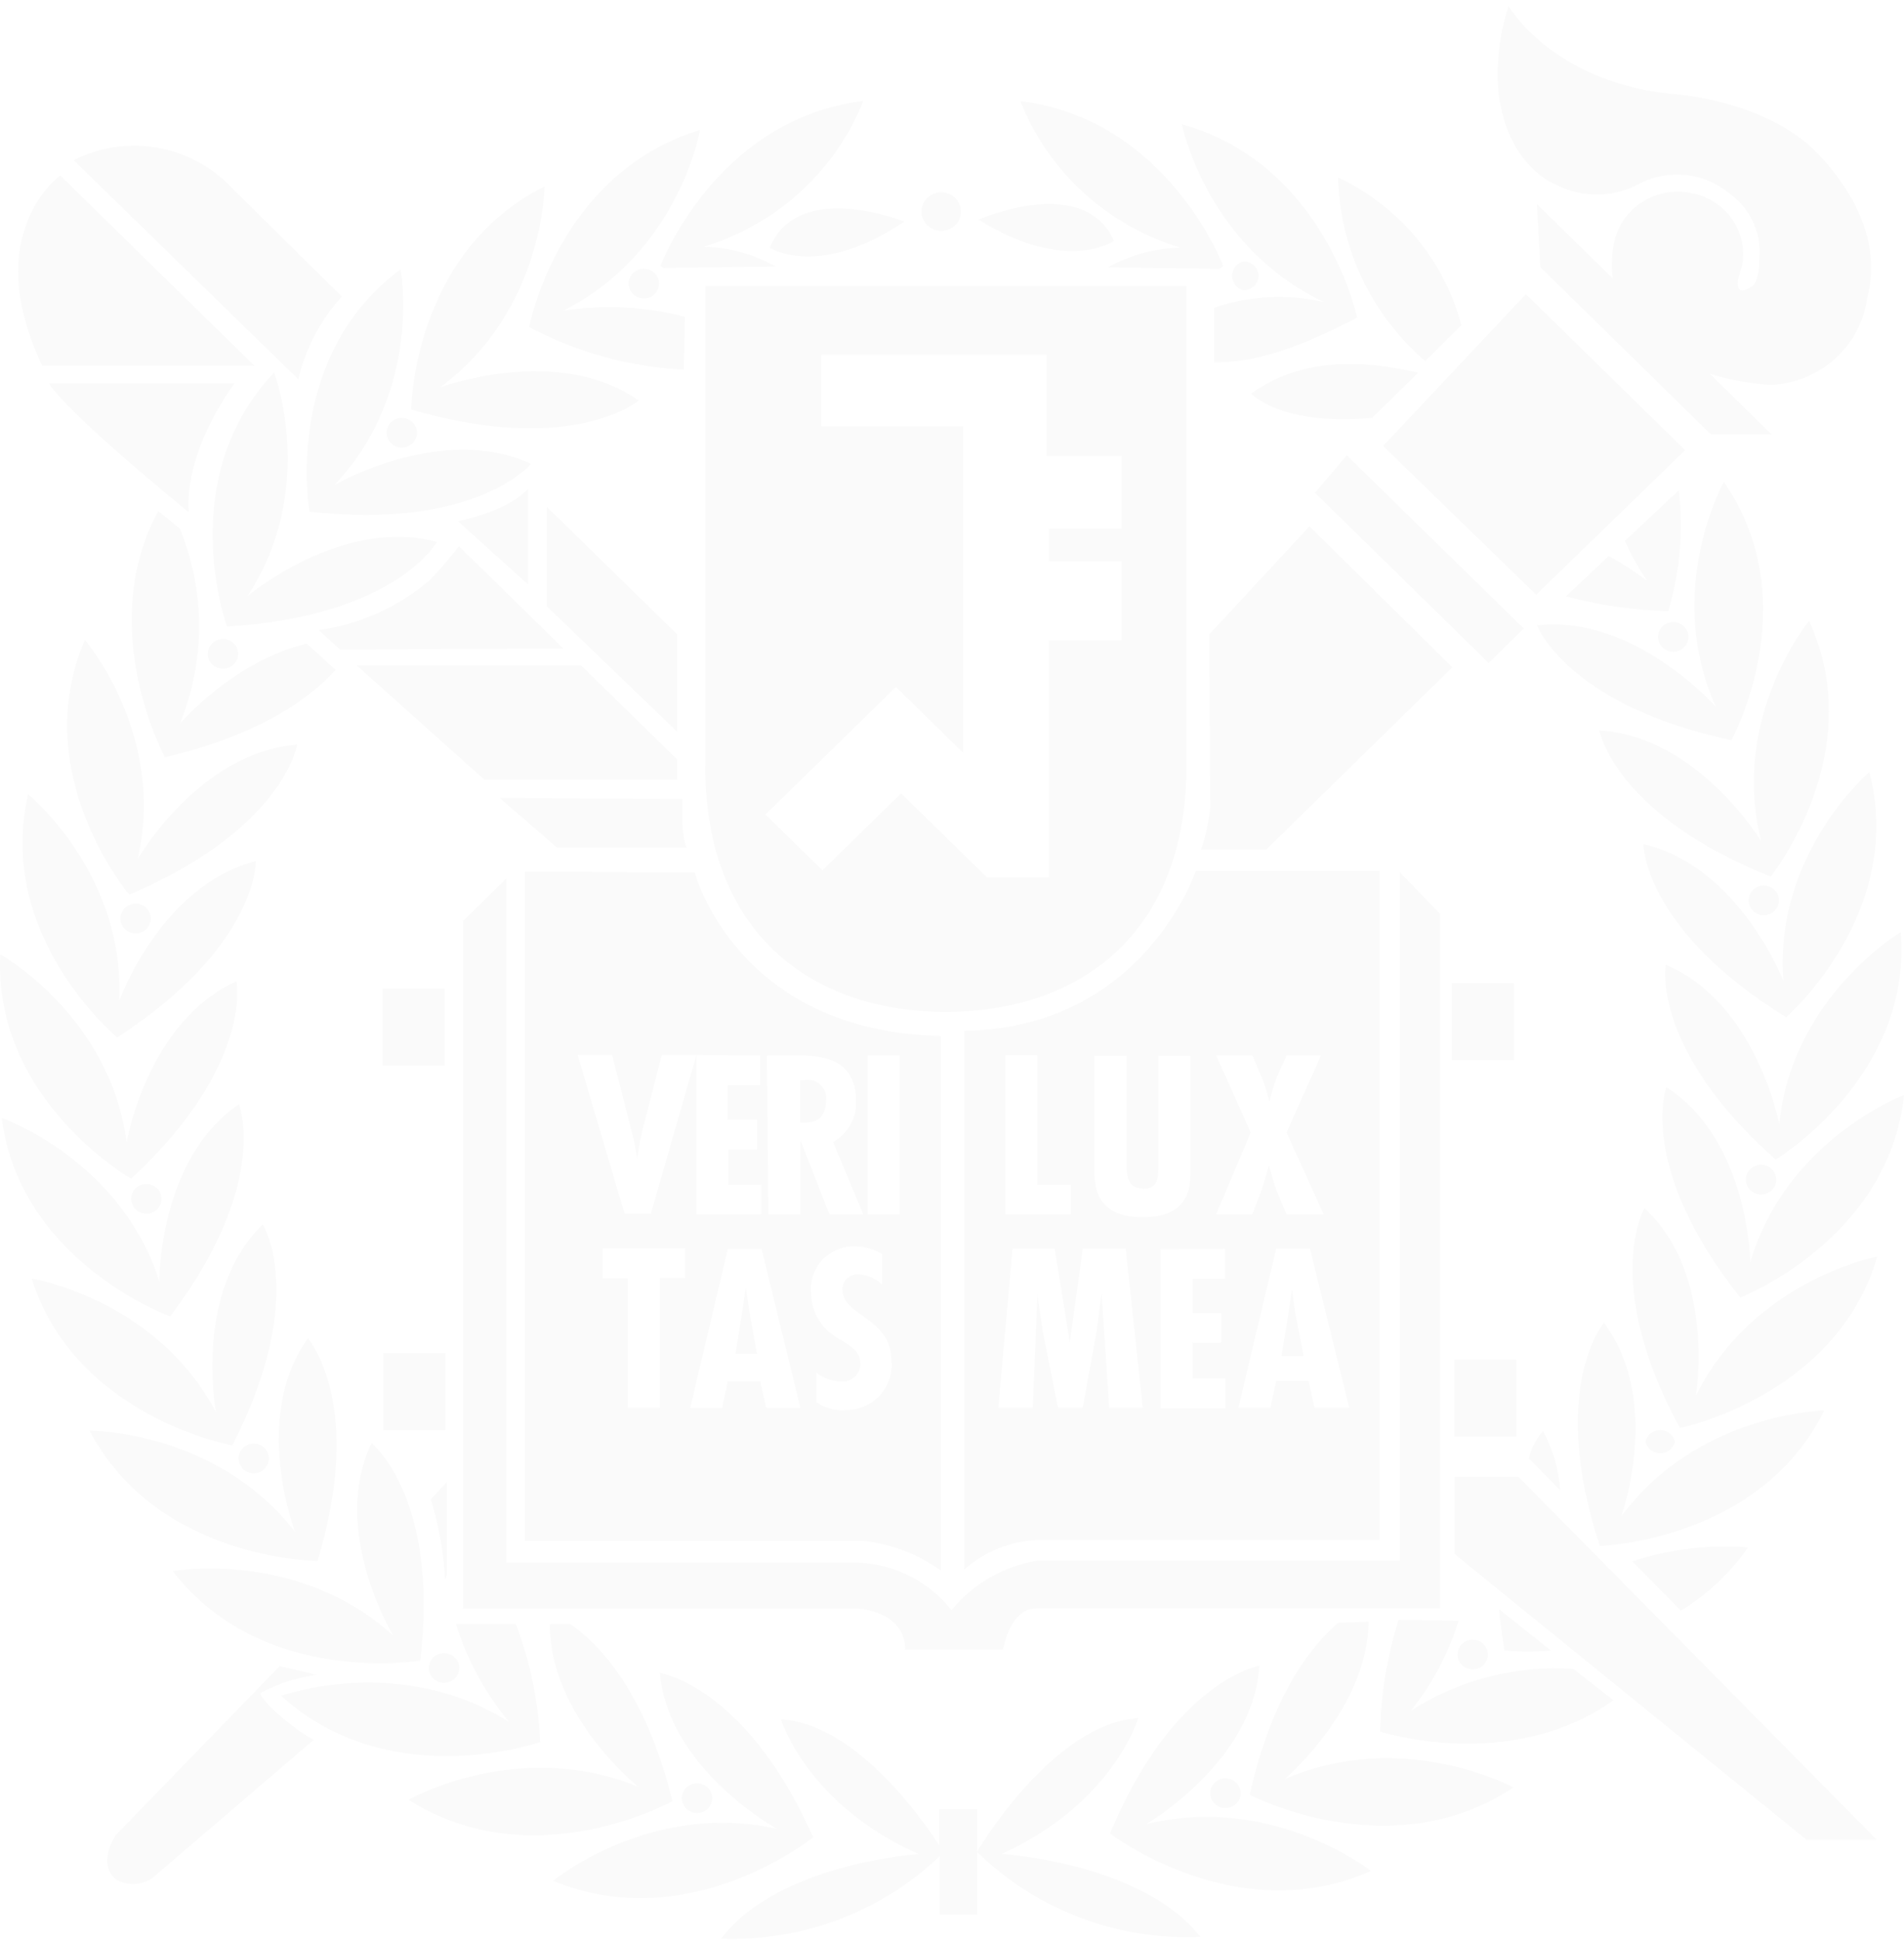 <svg width="272" height="277" viewBox="0 0 272 277" fill="none" xmlns="http://www.w3.org/2000/svg">
<path d="M159.146 34.4C154.807 24.696 139.795 31.363 139.795 31.363C152.356 39.178 159.146 34.4 159.146 34.4ZM134.458 32.977C135.016 32.977 135.561 32.815 136.025 32.512C136.489 32.209 136.85 31.778 137.063 31.273C137.277 30.769 137.333 30.214 137.224 29.678C137.115 29.143 136.847 28.651 136.452 28.265C136.058 27.879 135.555 27.616 135.008 27.509C134.461 27.403 133.894 27.457 133.379 27.666C132.863 27.875 132.423 28.229 132.113 28.683C131.803 29.137 131.638 29.671 131.638 30.217C131.643 30.947 131.942 31.646 132.47 32.163C132.998 32.679 133.712 32.972 134.458 32.977ZM168.67 35.377C165.027 35.439 161.459 36.403 158.3 38.18L174.202 38.392L174.766 37.989C174.766 37.989 166.826 17.009 145.761 14.439C147.715 19.396 150.792 23.856 154.76 27.482C158.727 31.109 163.483 33.808 168.67 35.377ZM179.821 39.454C179.821 38.891 179.592 38.351 179.185 37.952C178.778 37.554 178.227 37.331 177.651 37.331C177.182 37.446 176.766 37.711 176.468 38.084C176.171 38.457 176.009 38.917 176.009 39.39C176.009 39.864 176.171 40.323 176.468 40.697C176.766 41.07 177.182 41.335 177.651 41.45C178.227 41.45 178.778 41.226 179.185 40.828C179.592 40.43 179.821 39.89 179.821 39.327V39.454ZM94.931 38.265L110.811 38.053C107.668 36.274 104.114 35.309 100.485 35.249C105.65 33.687 110.388 31.002 114.344 27.395C118.3 23.787 121.372 19.351 123.329 14.418C102.264 16.987 94.345 37.968 94.345 37.968L94.909 38.371L94.931 38.265ZM89.811 40.495C89.811 40.914 89.938 41.325 90.177 41.674C90.415 42.023 90.754 42.296 91.15 42.456C91.547 42.617 91.983 42.659 92.404 42.577C92.824 42.495 93.211 42.293 93.514 41.996C93.818 41.699 94.024 41.321 94.108 40.909C94.192 40.497 94.149 40.07 93.985 39.682C93.82 39.294 93.542 38.962 93.186 38.729C92.829 38.496 92.409 38.371 91.98 38.371C91.405 38.371 90.853 38.595 90.446 38.993C90.04 39.391 89.811 39.931 89.811 40.495ZM91.091 57.1C79.658 49.116 62.888 55.295 62.888 55.295C77.771 44.296 77.771 26.628 77.771 26.628C58.875 36.12 58.745 58.481 58.745 58.481C81.871 65.191 91.286 57.164 91.286 57.164L91.091 57.1ZM97.686 52.768L97.838 45.23C92.179 43.755 86.266 43.458 80.482 44.359C97.035 35.993 100.007 18.559 100.007 18.559C79.68 24.759 75.601 46.695 75.601 46.695C82.344 50.29 89.823 52.365 97.491 52.768H97.686ZM189.019 43.106C183.851 41.92 178.444 42.215 173.443 43.956V51.728C178.758 51.728 184.138 50.39 193.879 45.357C193.879 45.357 189.279 23.422 168.843 17.752C168.843 17.752 172.293 35.122 189.063 43.085L189.019 43.106ZM109.965 35.377C109.965 35.377 116.929 39.921 129.186 31.64C129.186 31.64 114 25.524 109.965 35.377ZM216.267 140.363H207.394V151.363H216.267V140.363ZM192.403 65.021L187.848 70.351L212.666 94.665L217.677 89.739L192.403 65.021ZM240.738 64.278L217.981 42.002L197.588 63.683L219.456 84.918L240.738 64.278ZM55.23 61.793C55.23 62.213 55.357 62.624 55.596 62.973C55.834 63.322 56.173 63.594 56.569 63.755C56.966 63.916 57.402 63.958 57.823 63.876C58.244 63.794 58.63 63.592 58.934 63.295C59.237 62.998 59.444 62.62 59.527 62.208C59.611 61.796 59.568 61.369 59.404 60.981C59.24 60.593 58.962 60.261 58.605 60.028C58.248 59.794 57.829 59.67 57.4 59.67C56.824 59.67 56.272 59.894 55.866 60.292C55.459 60.69 55.23 61.23 55.23 61.793ZM223.708 85.152C228.473 86.418 233.374 87.131 238.309 87.275C239.997 81.679 240.513 75.807 239.827 70.011L232.126 77.231C233.011 79.225 234.078 81.137 235.315 82.943C233.577 81.62 231.734 80.434 229.805 79.397L223.708 85.152ZM216.614 194.13H207.741V205.13H216.614V194.13ZM203.598 51.558L208.761 46.44C207.575 41.88 205.386 37.629 202.347 33.983C199.308 30.338 195.492 27.385 191.167 25.333C191.27 30.308 192.429 35.209 194.569 39.723C196.709 44.238 199.783 48.268 203.598 51.558ZM249.807 128.556C249.807 128.976 249.934 129.387 250.172 129.736C250.411 130.085 250.749 130.358 251.146 130.518C251.542 130.679 251.979 130.721 252.399 130.639C252.82 130.557 253.207 130.355 253.51 130.058C253.814 129.761 254.02 129.383 254.104 128.971C254.188 128.559 254.145 128.132 253.98 127.744C253.816 127.356 253.538 127.024 253.181 126.791C252.825 126.557 252.405 126.433 251.976 126.433C251.401 126.433 250.849 126.657 250.442 127.055C250.035 127.453 249.807 127.993 249.807 128.556ZM222.277 26.373C224.129 27.323 226.195 27.805 228.286 27.775C230.377 27.746 232.428 27.205 234.252 26.203C236.278 25.169 238.573 24.748 240.845 24.994C243.116 25.239 245.262 26.141 247.008 27.584C248.471 28.613 249.638 29.994 250.398 31.593C251.158 33.193 251.485 34.956 251.347 36.715C251.347 40.707 250.154 40.962 250.154 40.962C247.702 42.597 248.31 39.815 248.31 39.815L248.874 37.861C249.298 35.553 248.772 33.174 247.41 31.244C246.049 29.315 243.962 27.991 241.606 27.562C239.31 27.086 236.915 27.478 234.903 28.66C232.89 29.842 231.41 31.726 230.759 33.933C230.262 35.832 230.137 37.806 230.39 39.751L219.543 29.134L220.064 38.159L244.426 62.048H253.104L244.275 53.384C247.094 54.238 250.007 54.766 252.952 54.956C256.374 54.812 259.634 53.488 262.155 51.219C264.676 48.949 266.296 45.88 266.728 42.554C270.004 30.387 258.202 20.534 258.202 20.534C250.327 13.908 238.439 13.377 238.439 13.377C221.517 11.466 215.508 0.849 215.508 0.849C214.256 4.716 213.756 8.778 214.033 12.825C215.161 23.804 222.298 26.373 222.298 26.373H222.277ZM252.952 125.159C252.952 125.159 267.14 107.64 258.441 88.656C258.441 88.656 247.095 102.416 251.607 120.126C251.607 120.126 242.517 105.092 228.481 104.306C228.481 104.306 230.651 116.282 252.952 125.159ZM238.547 93.009C238.865 93.08 239.195 93.08 239.513 93.009C239.83 92.938 240.128 92.797 240.382 92.598C240.637 92.4 240.843 92.147 240.984 91.86C241.125 91.572 241.199 91.257 241.199 90.938C241.199 90.62 241.125 90.305 240.984 90.017C240.843 89.73 240.637 89.477 240.382 89.278C240.128 89.079 239.83 88.939 239.513 88.868C239.195 88.797 238.865 88.797 238.547 88.868C238.068 88.975 237.64 89.238 237.333 89.614C237.027 89.99 236.86 90.457 236.86 90.938C236.86 91.42 237.027 91.886 237.333 92.263C237.64 92.639 238.068 92.902 238.547 93.009ZM196.091 59.585L202.6 53.214C197.176 51.983 186.958 50.199 178.736 56.209C178.736 56.209 183.075 60.923 196.222 59.649L196.091 59.585ZM247.355 105.686C247.355 105.686 258.202 86.001 246.271 68.822C246.271 68.822 237.593 84.281 245.142 100.951C245.142 100.951 233.514 87.7 219.565 89.293C219.565 89.293 223.904 100.717 247.355 105.686ZM172.9 256.052C172.9 256.472 173.027 256.882 173.266 257.232C173.504 257.581 173.843 257.853 174.239 258.014C174.636 258.174 175.072 258.216 175.493 258.134C175.914 258.053 176.3 257.85 176.604 257.553C176.907 257.256 177.114 256.878 177.197 256.466C177.281 256.054 177.238 255.627 177.074 255.239C176.91 254.851 176.632 254.519 176.275 254.286C175.918 254.053 175.499 253.928 175.07 253.928C174.494 253.928 173.943 254.152 173.536 254.55C173.129 254.948 172.9 255.489 172.9 256.052ZM183.444 254.098C183.444 254.098 195.397 244.054 195.506 231.546L191.167 231.716C187.327 235.008 181.686 242.037 178.541 256.264C178.541 256.264 198.673 266.882 216.202 255.224C216.202 255.224 200.43 246.623 183.379 254.098H183.444ZM163.745 260.469C163.745 260.469 179.105 251.55 179.908 237.832C179.908 237.832 167.672 239.956 158.582 261.785C158.582 261.785 176.502 275.673 195.853 267.158C195.853 267.158 181.817 256.03 163.745 260.469ZM143.092 264.716C159.059 257.474 162.617 245.307 162.617 245.307C150.208 246.177 139.578 264.418 139.578 264.418C143.742 268.503 148.731 271.693 154.226 273.784C159.721 275.875 165.601 276.822 171.49 276.565C163.203 265.947 143.092 264.716 143.092 264.716ZM134.176 258.345V263.484C131.746 259.725 122.287 246.177 111.57 245.498C111.57 245.498 115.215 257.623 131.225 264.737C131.225 264.737 111.136 266.053 103.023 276.82C108.776 277.03 114.513 276.092 119.884 274.062C125.254 272.032 130.147 268.953 134.263 265.013V273.38H139.599V258.345H134.176ZM207.785 210.885V221.885L258.051 262.677H268.095L216.94 210.885H207.785ZM201.537 244.288C204.611 240.451 206.929 236.087 208.37 231.419L199.801 231.292C198.173 236.463 197.283 241.829 197.155 247.239C197.155 247.239 215.66 253.291 230.499 242.78L224.771 238.299C216.565 237.746 208.401 239.85 201.537 244.288ZM101.743 256.753C101.743 256.189 101.514 255.649 101.107 255.251C100.701 254.853 100.149 254.629 99.573 254.629C98.998 254.629 98.446 254.853 98.039 255.251C97.632 255.649 97.404 256.189 97.404 256.753C97.404 257.316 97.632 257.856 98.039 258.254C98.446 258.652 98.998 258.876 99.573 258.876C100.149 258.876 100.701 258.652 101.107 258.254C101.514 257.856 101.743 257.316 101.743 256.753ZM242.279 199.205C242.279 199.205 245.164 181.941 234.924 172.513C234.924 172.513 228.72 183.131 239.979 203.898C239.979 203.898 262.368 199.397 268.182 179.414C268.182 179.414 250.479 182.791 242.322 199.205H242.279ZM221.582 235.687L214.163 229.784C214.336 231.631 214.575 233.585 214.922 235.666C217.138 235.86 219.367 235.86 221.582 235.666V235.687ZM210.388 238.363C210.817 238.363 211.237 238.238 211.593 238.005C211.95 237.772 212.228 237.44 212.392 237.052C212.557 236.664 212.6 236.237 212.516 235.825C212.432 235.413 212.226 235.035 211.922 234.738C211.619 234.441 211.232 234.239 210.811 234.157C210.39 234.075 209.954 234.117 209.558 234.278C209.161 234.438 208.823 234.71 208.584 235.06C208.346 235.409 208.219 235.819 208.219 236.239C208.219 236.803 208.447 237.343 208.854 237.741C209.261 238.139 209.813 238.363 210.388 238.363ZM34.078 208.252C34.078 208.672 34.206 209.082 34.444 209.431C34.682 209.781 35.021 210.053 35.417 210.213C35.814 210.374 36.25 210.416 36.671 210.334C37.092 210.252 37.478 210.05 37.782 209.753C38.085 209.456 38.292 209.078 38.375 208.666C38.459 208.254 38.416 207.827 38.252 207.439C38.088 207.051 37.81 206.719 37.453 206.486C37.096 206.253 36.677 206.128 36.248 206.128C35.672 206.128 35.12 206.352 34.714 206.75C34.307 207.148 34.078 207.688 34.078 208.252ZM18.74 168.308C36.226 152.064 33.775 140.129 33.775 140.129C20.997 145.863 18.09 163.127 18.09 163.127C15.746 145.035 0.04 136.265 0.04 136.265C-1.002 157.033 18.74 168.308 18.74 168.308ZM18.74 171.175C18.74 171.595 18.867 172.006 19.106 172.355C19.344 172.704 19.683 172.976 20.079 173.137C20.476 173.298 20.912 173.34 21.333 173.258C21.754 173.176 22.14 172.974 22.444 172.677C22.747 172.38 22.954 172.001 23.038 171.589C23.121 171.178 23.078 170.751 22.914 170.363C22.75 169.975 22.472 169.643 22.115 169.41C21.758 169.176 21.339 169.052 20.91 169.052C20.334 169.052 19.783 169.275 19.376 169.674C18.969 170.072 18.74 170.612 18.74 171.175ZM48.744 42.257L32.451 26.161C29.622 23.41 25.974 21.609 22.033 21.017C18.091 20.426 14.059 21.074 10.518 22.869L42.626 54.17C43.637 49.766 45.78 45.688 48.852 42.321L48.744 42.257ZM36.334 52.216L8.609 25.057C8.609 25.057 -2.976 33.211 6.027 52.216H36.334ZM24.316 187.951C38.656 168.988 34.143 157.67 34.143 157.67C22.58 165.505 22.775 182.982 22.775 182.982C17.243 165.548 0.235 159.623 0.235 159.623C2.882 180.221 24.316 187.972 24.316 187.972V187.951ZM37.181 241.739C39.685 240.412 42.41 239.528 45.229 239.127L39.957 237.896L16.549 262.019C16.549 262.019 13.881 265.756 16.397 268.241C17.236 268.791 18.234 269.062 19.243 269.012C20.251 268.962 21.216 268.595 21.994 267.965L44.817 248.428C42.496 247.26 37.462 243.162 37.181 241.739ZM81.567 231.929H78.573C78.421 244.903 91.156 255.117 91.156 255.117C73.952 248.089 58.376 256.986 58.376 256.986C76.209 268.283 96.059 257.177 96.059 257.177C92.197 241.4 85.429 234.647 81.567 231.95V231.929ZM33.211 206.319C44.058 185.212 37.549 174.828 37.549 174.828C27.548 184.468 30.867 201.669 30.867 201.669C22.32 185.445 4.531 182.557 4.531 182.557C10.757 202.391 33.254 206.404 33.254 206.404L33.211 206.319ZM94.28 238.873C95.43 252.59 110.985 261.127 110.985 261.127C92.805 257.113 79.029 268.559 79.029 268.559C98.554 276.629 116.17 262.337 116.17 262.337C106.559 240.699 94.28 238.873 94.28 238.873ZM44.166 73.048C68.03 75.724 75.862 66.231 75.862 66.231C63.17 60.328 47.789 69.247 47.789 69.247C60.459 55.847 57.226 38.456 57.226 38.456C40.304 50.985 44.209 73.048 44.209 73.048H44.166ZM45.338 222.967C52.193 200.352 43.992 191.115 43.992 191.115C35.857 202.327 42.148 218.72 42.148 218.72C30.846 204.174 12.796 204.281 12.796 204.281C22.493 222.776 45.338 222.883 45.338 222.883V222.967ZM220.411 204.366C219.419 205.474 218.732 206.811 218.415 208.252L222.884 212.775C222.682 209.804 221.839 206.909 220.411 204.281V204.366ZM71.392 113.947L79.593 121.039H98.12C97.23 119.574 97.513 114.095 97.513 114.095L71.392 113.947ZM117.319 60.859V50.666H149.535V65.106H160.209V75.511H149.861V80.14H160.209V91.437H149.861V125.286H141.01L128.731 113.288L117.493 124.267L109.358 116.304L127.993 98.084L137.582 107.491V60.859H117.319ZM100.745 109.381C100.745 133.398 116.126 144.483 135.109 144.483C154.091 144.483 169.494 133.44 169.494 109.381V40.834H100.767C100.767 40.834 100.767 85.279 100.767 109.296L100.745 109.381ZM75.428 69.778C75.428 69.778 73.258 72.729 65.427 74.428L75.428 83.432V69.778ZM163.311 169.752C165.481 169.752 165.481 168.096 165.481 166.397V150.747H170.058V167.31C170.058 169.71 169.776 173.808 163.181 173.808C158.842 173.808 156.369 171.855 156.369 167.629V150.747H160.947V165.442C160.947 167.162 160.73 169.689 163.225 169.689L163.311 169.752ZM175.026 178.31V182.557H170.362V187.484H174.462V191.731H170.362V196.848H175.07V201.095H165.785V178.374L175.026 178.31ZM173.746 150.705H178.931L180.255 153.869C180.701 154.995 181.064 156.152 181.339 157.33C181.616 156.157 181.964 155.001 182.381 153.869L183.791 150.705H188.715L183.791 161.704L189.106 173.405H183.791L182.294 169.795C181.882 168.648 181.6 167.544 181.274 166.397C180.927 167.544 180.645 168.648 180.255 169.795L178.91 173.405H173.725L178.671 161.704L173.746 150.705ZM187.783 201.01L186.937 197.167H182.316L181.47 201.01H176.914L182.316 178.289H187.132L192.751 201.01H187.783ZM158.452 201.01L157.367 184.638L156.63 190.265L154.677 201.01H151.141L148.971 190.138L148.212 185.084V184.638L147.54 201.01H142.615L144.654 178.289H150.664L152.833 191.709L154.677 178.289H160.817L163.246 201.01H158.452ZM143.591 150.662H148.19V169.158H152.985V173.405H143.591V150.662ZM137.734 147.18V224.135C140.645 221.522 144.416 220.015 148.364 219.888H197.089V124.331H170.839C170.839 124.331 163.376 146.84 137.734 147.18ZM118.014 157.054C118.062 156.653 118.013 156.246 117.871 155.867C117.728 155.488 117.497 155.147 117.194 154.871C116.892 154.596 116.528 154.395 116.131 154.283C115.735 154.172 115.317 154.153 114.911 154.23H114.304V160.282H115.107C117.276 160.282 118.014 158.901 118.014 157.033V157.054ZM184.572 184.129L184.051 187.547L183.075 193.621H186.242L185.049 187.547L184.572 184.129ZM61.153 83.028C56.729 86.753 51.309 89.162 45.533 89.972L48.57 92.754L80.482 92.605L70.59 82.901L65.557 77.996C64.211 79.754 62.762 81.434 61.218 83.028H61.153ZM239.285 205.852C239.176 205.383 238.907 204.964 238.523 204.664C238.138 204.364 237.661 204.2 237.17 204.2C236.678 204.2 236.201 204.364 235.817 204.664C235.433 204.964 235.164 205.383 235.055 205.852C235.164 206.321 235.433 206.74 235.817 207.04C236.201 207.34 236.678 207.504 237.17 207.504C237.661 207.504 238.138 207.34 238.523 207.04C238.907 206.74 239.176 206.321 239.285 205.852ZM251.586 170.559C252.015 170.559 252.434 170.435 252.791 170.201C253.148 169.968 253.426 169.636 253.59 169.248C253.754 168.86 253.797 168.433 253.713 168.022C253.63 167.61 253.423 167.231 253.12 166.934C252.816 166.637 252.43 166.435 252.009 166.353C251.588 166.271 251.152 166.313 250.755 166.474C250.359 166.635 250.02 166.907 249.782 167.256C249.543 167.605 249.416 168.016 249.416 168.436C249.416 168.999 249.645 169.539 250.052 169.937C250.458 170.336 251.01 170.559 251.586 170.559ZM238.048 155.228C238.048 155.228 233.818 166.652 248.613 185.275C248.613 185.275 269.852 177.036 272 156.353C272 156.353 255.144 162.724 250.045 180.243C250.045 180.243 249.828 162.766 238.048 155.228ZM254.146 160.367C254.146 160.367 250.87 143.187 237.962 137.751C237.962 137.751 235.792 149.749 253.668 165.569C253.668 165.569 273.193 153.826 271.544 133.101C271.544 133.101 256.098 142.232 254.189 160.367H254.146ZM229.132 188.885C229.132 188.885 221.148 198.207 228.546 220.738C228.546 220.738 251.39 220.101 260.61 201.393C260.61 201.393 242.561 201.732 231.627 216.491C231.627 216.491 237.528 199.991 229.132 188.885ZM254.753 140.045C254.753 140.045 248.462 123.694 234.772 120.53C234.772 120.53 234.773 132.676 255.165 145.247C255.165 145.247 272.282 130.383 267.054 110.23C267.054 110.23 253.43 121.846 254.753 139.96V140.045ZM240.131 229.975C243.932 227.651 247.198 224.577 249.72 220.95C244.128 220.507 238.503 221.187 233.189 222.946L240.131 229.975ZM107.058 187.293L106.537 183.852L106.038 187.293L105.062 193.323H108.143L107.058 187.293ZM39.176 53.172C24.728 68.397 32.429 89.463 32.429 89.463C56.489 88.019 62.433 77.38 62.433 77.38C48.895 73.706 35.358 85.109 35.358 85.109C45.446 69.756 39.176 53.257 39.176 53.257V53.172ZM129.425 235.539H143.309C143.309 235.539 144.199 229.635 148.125 229.635H205.724V130.468L199.975 124.543V222.819H148.321C143.433 223.59 139.016 226.119 135.933 229.911C134.358 227.906 132.358 226.26 130.069 225.087C127.78 223.914 125.258 223.241 122.678 223.116H72.325V125.435L66.142 131.508V229.657H122.374C122.374 229.657 129.316 229.933 129.316 235.56L129.425 235.539ZM21.539 131.147C21.539 130.727 21.412 130.317 21.173 129.967C20.935 129.618 20.596 129.346 20.2 129.185C19.803 129.024 19.367 128.982 18.946 129.064C18.525 129.146 18.139 129.349 17.835 129.646C17.532 129.942 17.325 130.321 17.242 130.733C17.158 131.145 17.201 131.572 17.365 131.96C17.529 132.348 17.807 132.679 18.164 132.913C18.521 133.146 18.94 133.271 19.369 133.271C19.945 133.271 20.497 133.047 20.904 132.649C21.31 132.25 21.539 131.71 21.539 131.147ZM19.673 122.653C23.773 104.858 12.124 91.374 12.124 91.374C3.858 110.485 18.458 127.749 18.458 127.749C40.565 118.342 42.452 106.323 42.452 106.323C28.416 107.427 19.673 122.653 19.673 122.653ZM4.01 113.416C-0.698 133.674 16.744 148.135 16.744 148.135C36.833 135.118 36.551 122.95 36.551 122.95C22.949 126.433 17.026 142.932 17.026 142.932C17.916 124.692 4.01 113.416 4.01 113.416ZM26.984 73.069C26.984 73.069 25.769 65.722 33.492 54.722H7.025C7.025 54.722 8.153 57.737 26.876 73.069H26.984ZM96.753 111.292V108.447L82.999 95.005H50.956L69.158 111.292H96.753ZM63.561 225.133C63.561 226.089 63.821 224.921 63.821 224.921V211.628L61.543 214.091C62.667 217.715 63.345 221.458 63.561 225.24V225.133ZM29.674 93.37C29.674 93.933 29.903 94.473 30.31 94.871C30.716 95.27 31.268 95.493 31.844 95.493C32.419 95.493 32.971 95.27 33.378 94.871C33.785 94.473 34.013 93.933 34.013 93.37C34.013 92.807 33.785 92.266 33.378 91.868C32.971 91.47 32.419 91.246 31.844 91.246C31.268 91.246 30.716 91.47 30.31 91.868C29.903 92.266 29.674 92.807 29.674 93.37ZM63.431 240.295C63.86 240.295 64.279 240.171 64.636 239.937C64.993 239.704 65.271 239.372 65.435 238.984C65.599 238.596 65.642 238.169 65.558 237.758C65.475 237.346 65.268 236.967 64.965 236.67C64.661 236.373 64.275 236.171 63.854 236.089C63.433 236.007 62.997 236.049 62.6 236.21C62.204 236.371 61.865 236.643 61.627 236.992C61.389 237.341 61.261 237.752 61.261 238.172C61.261 238.735 61.49 239.275 61.897 239.673C62.303 240.072 62.855 240.295 63.431 240.295ZM78.118 86.575L96.753 104.497V90.588L78.118 72.368V86.575ZM63.648 193.217H54.775V204.217H63.648V193.217ZM187.067 75.15L172.748 90.588L172.9 115.242C172.691 117.308 172.247 119.345 171.577 121.315H180.884L207.481 95.281L187.067 75.15ZM108.598 150.705V154.952H103.956V159.899H108.143V164.146H104.042V169.158H108.75V173.405H99.487V150.641L92.978 173.299H89.225L82.522 150.62H87.446L90.223 161.513C90.614 162.809 90.766 164.104 91.047 165.378C91.212 164.057 91.451 162.745 91.763 161.449L94.54 150.62L108.598 150.705ZM114.347 201.032H109.466L108.598 197.209H103.977L103.153 201.032H98.597L103.977 178.331H108.794L114.347 201.032ZM109.553 150.705H114.152C117.081 150.705 122.287 151.002 122.287 157.202C122.349 158.38 122.076 159.552 121.497 160.587C120.919 161.622 120.058 162.479 119.012 163.063L123.329 173.405H118.491L114.347 162.787V173.405H109.77L109.553 150.705ZM123.958 150.705H128.535V173.405H123.958V150.705ZM120.552 201.371C119.158 201.384 117.792 200.993 116.625 200.246V195.999C117.602 196.775 118.817 197.208 120.075 197.231C120.441 197.275 120.813 197.24 121.163 197.128C121.514 197.016 121.836 196.829 122.105 196.582C122.374 196.335 122.584 196.033 122.721 195.697C122.857 195.361 122.917 195.001 122.895 194.64C122.895 192.92 121.485 192.24 120.205 191.348C118.91 190.736 117.817 189.781 117.05 188.591C116.283 187.401 115.873 186.024 115.866 184.617C115.778 183.781 115.87 182.936 116.134 182.137C116.399 181.337 116.831 180.6 117.402 179.973C117.973 179.346 118.672 178.842 119.453 178.493C120.235 178.145 121.082 177.96 121.94 177.949C123.372 177.938 124.777 178.32 125.997 179.053V183.407C125.101 182.554 123.925 182.042 122.678 181.963C122.371 181.941 122.063 181.984 121.775 182.088C121.486 182.191 121.223 182.354 121.004 182.565C120.784 182.776 120.613 183.03 120.501 183.311C120.39 183.591 120.34 183.892 120.357 184.192C120.357 187.908 127.342 188.142 127.342 194.258C127.445 195.164 127.348 196.081 127.058 196.947C126.767 197.814 126.29 198.609 125.659 199.279C125.027 199.95 124.256 200.48 123.398 200.833C122.539 201.187 121.613 201.356 120.682 201.329L120.552 201.371ZM97.881 182.493H94.258V201.01H89.681V182.515H86.079V178.268H97.881V182.493ZM74.994 124.458V220.016H123.329C127.342 220.45 131.167 221.915 134.415 224.263V147.923C105.149 147.307 99.248 124.564 99.248 124.564L74.994 124.458ZM77.163 248.726C76.924 242.975 75.752 237.298 73.692 231.907H65.144C66.721 236.994 69.293 241.732 72.716 245.859C57.031 236.006 40.174 242.143 40.174 242.143C55.729 256.285 77.228 248.726 77.228 248.726H77.163ZM48.158 95.833L43.819 91.905C33.362 94.368 25.704 103.329 25.704 103.329C29.342 94.391 29.342 84.428 25.704 75.49L22.602 72.963C13.555 89.739 23.556 108.128 23.556 108.128C37.462 104.858 44.492 99.486 47.941 95.642L48.158 95.833ZM24.706 224.369C37.506 240.932 60.046 237.11 60.046 237.11C62.78 213.751 53.082 206.064 53.082 206.064C47.073 218.508 56.163 233.521 56.163 233.521C42.474 221.141 24.706 224.327 24.706 224.327V224.369ZM63.539 141.149H54.644V152.17H63.539V141.149Z" fill="black" fill-opacity="0.02"/>
</svg>
